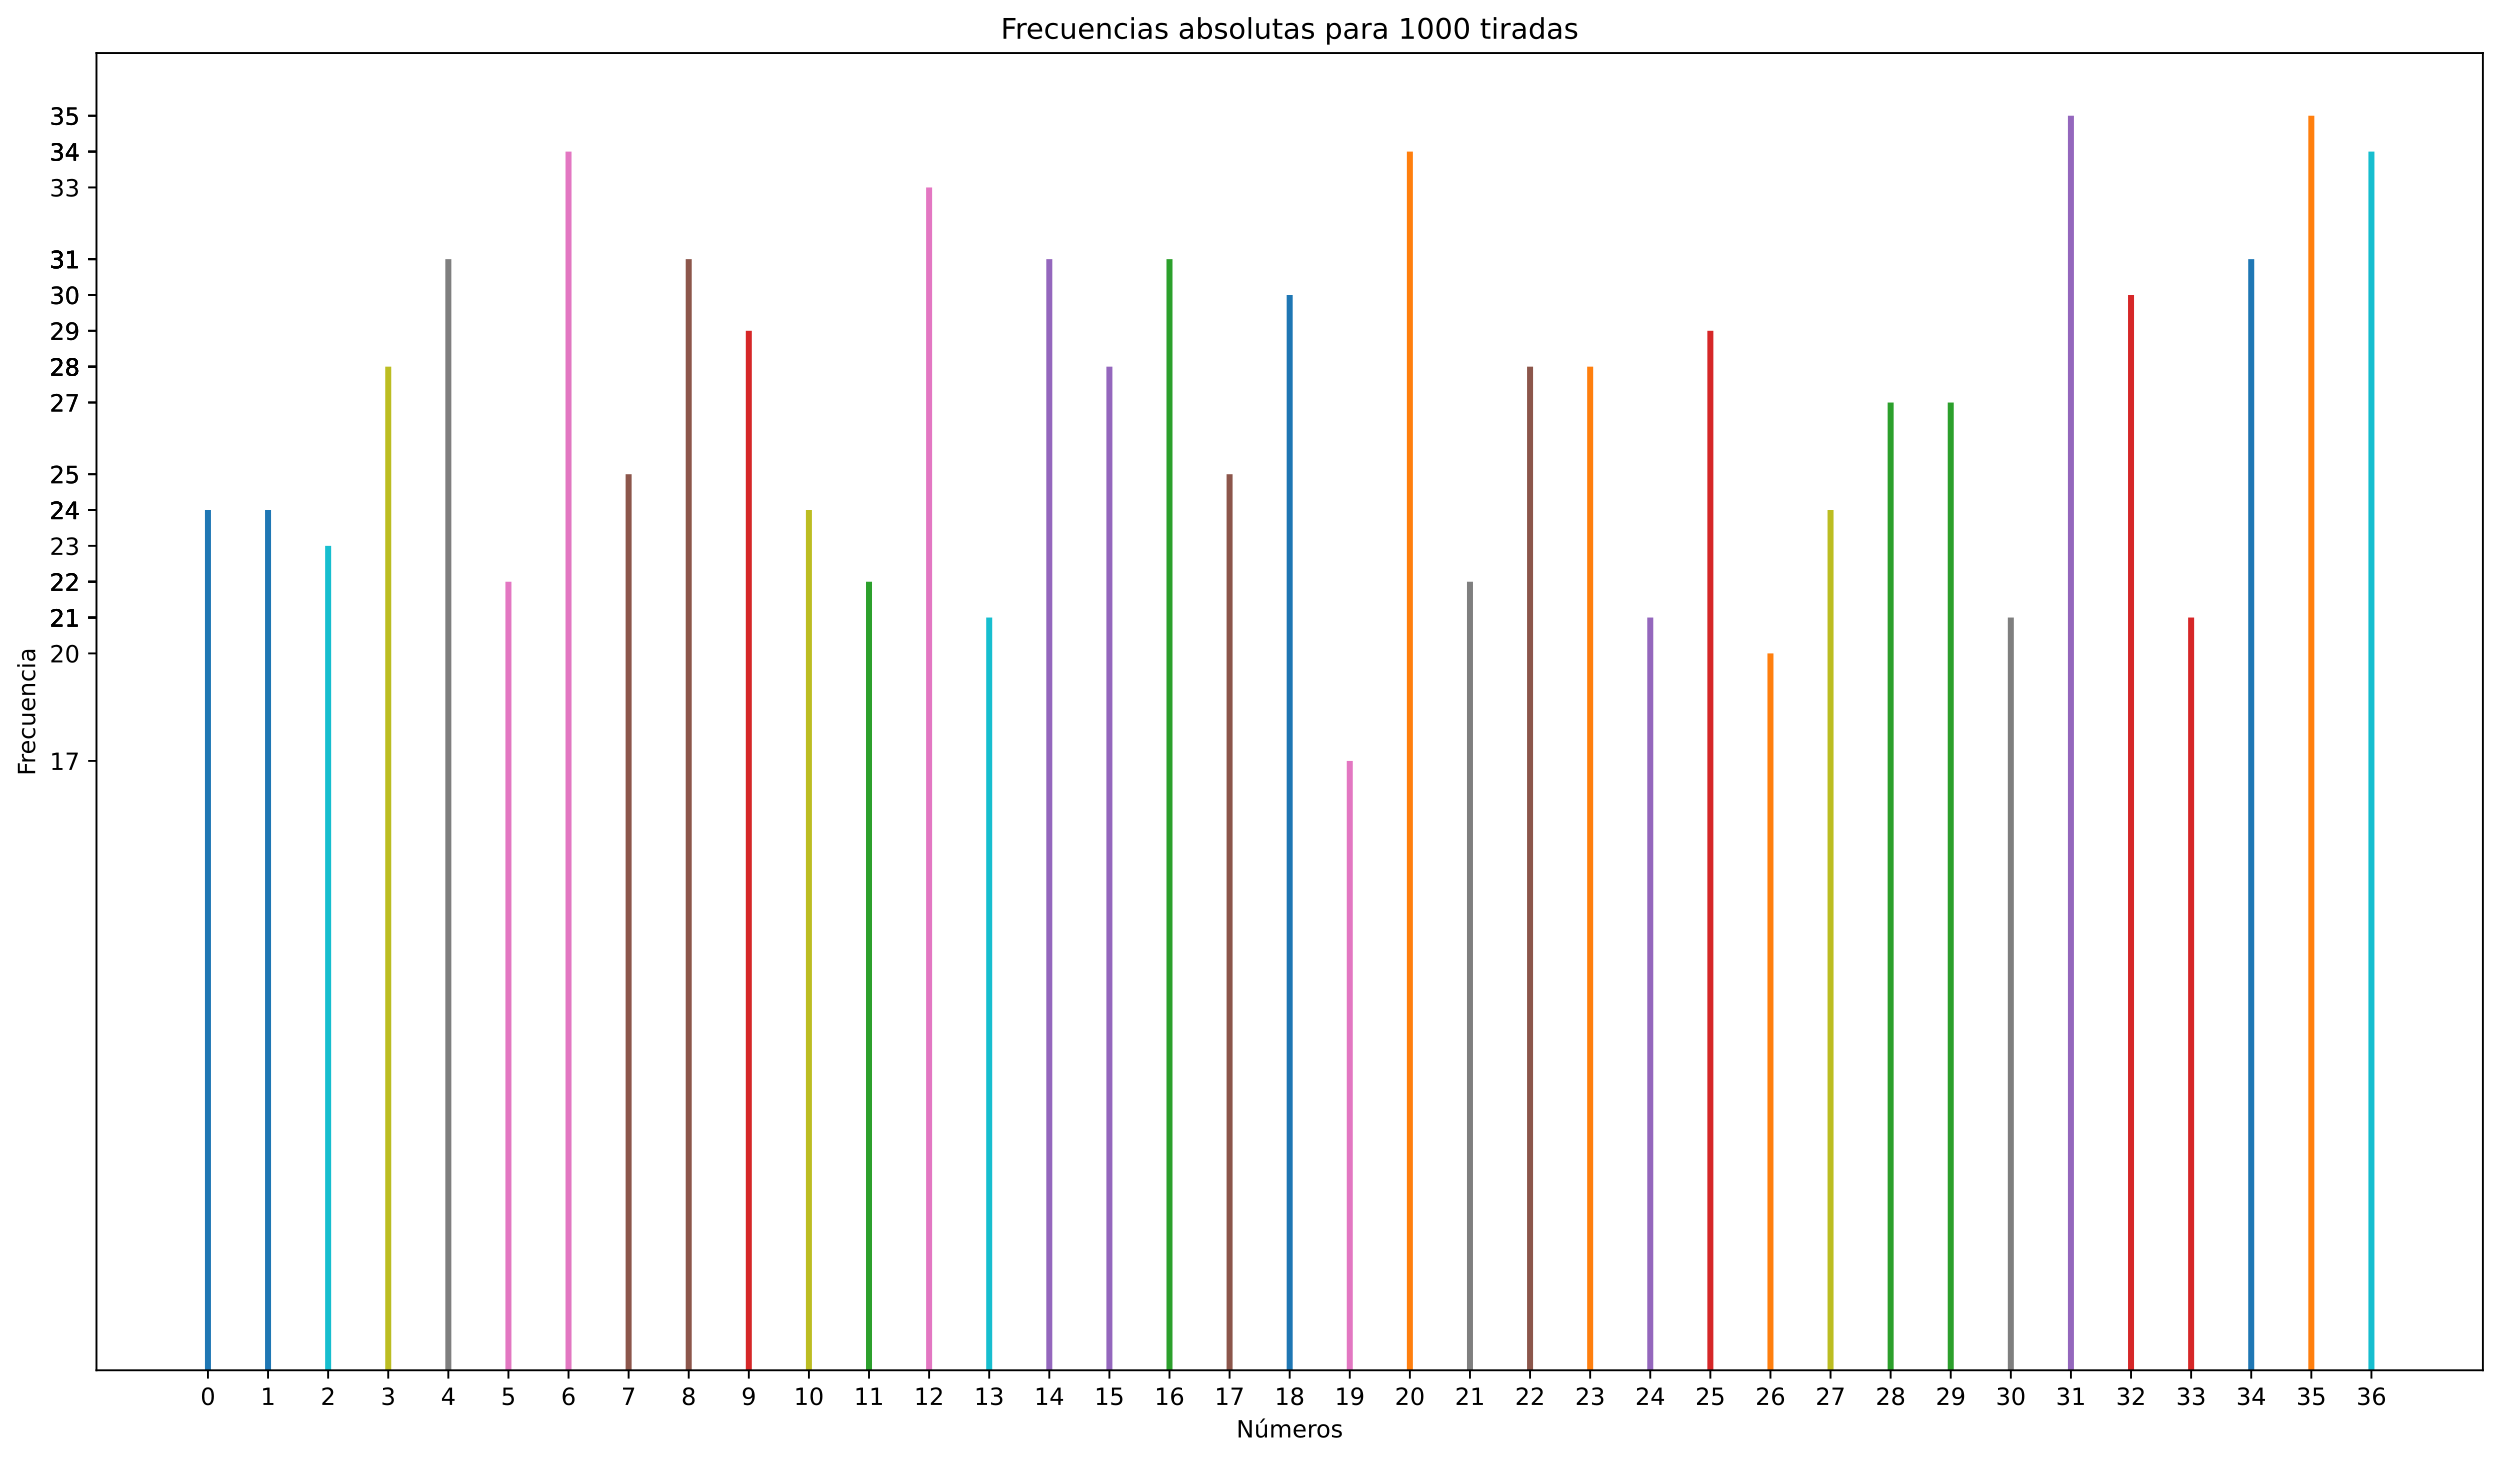 <?xml version="1.0" encoding="utf-8" standalone="no"?>
<!DOCTYPE svg PUBLIC "-//W3C//DTD SVG 1.1//EN"
  "http://www.w3.org/Graphics/SVG/1.1/DTD/svg11.dtd">
<!-- Created with matplotlib (https://matplotlib.org/) -->
<svg height="614.274pt" version="1.1" viewBox="0 0 1052.203 614.274" width="1052.203pt" xmlns="http://www.w3.org/2000/svg" xmlns:xlink="http://www.w3.org/1999/xlink">
 <defs>
  <style type="text/css">*{stroke-linecap:butt;stroke-linejoin:round;}</style>
 </defs>
 <g id="figure_1">
  <g id="patch_1">
   <path d="M 0 614.274 
L 1052.203 614.274 
L 1052.203 0 
L 0 0 
z
" style="fill:#ffffff;"/>
  </g>
  <g id="axes_1">
   <g id="patch_2">
    <path d="M 40.603 576.718 
L 1045.003 576.718 
L 1045.003 22.318 
L 40.603 22.318 
z
" style="fill:#ffffff;"/>
   </g>
   <g id="patch_3">
    <path clip-path="url(#p4b6a9a788d)" d="M 946.232 576.718 
L 948.762 576.718 
L 948.762 109.061 
L 946.232 109.061 
z
" style="fill:#1f77b4;"/>
   </g>
   <g id="patch_4">
    <path clip-path="url(#p4b6a9a788d)" d="M 971.526 576.718 
L 974.055 576.718 
L 974.055 48.718 
L 971.526 48.718 
z
" style="fill:#ff7f0e;"/>
   </g>
   <g id="patch_5">
    <path clip-path="url(#p4b6a9a788d)" d="M 794.472 576.718 
L 797.002 576.718 
L 797.002 169.404 
L 794.472 169.404 
z
" style="fill:#2ca02c;"/>
   </g>
   <g id="patch_6">
    <path clip-path="url(#p4b6a9a788d)" d="M 718.592 576.718 
L 721.121 576.718 
L 721.121 139.232 
L 718.592 139.232 
z
" style="fill:#d62728;"/>
   </g>
   <g id="patch_7">
    <path clip-path="url(#p4b6a9a788d)" d="M 870.352 576.718 
L 872.882 576.718 
L 872.882 48.718 
L 870.352 48.718 
z
" style="fill:#9467bd;"/>
   </g>
   <g id="patch_8">
    <path clip-path="url(#p4b6a9a788d)" d="M 263.311 576.718 
L 265.841 576.718 
L 265.841 199.575 
L 263.311 199.575 
z
" style="fill:#8c564b;"/>
   </g>
   <g id="patch_9">
    <path clip-path="url(#p4b6a9a788d)" d="M 238.018 576.718 
L 240.547 576.718 
L 240.547 63.804 
L 238.018 63.804 
z
" style="fill:#e377c2;"/>
   </g>
   <g id="patch_10">
    <path clip-path="url(#p4b6a9a788d)" d="M 187.431 576.718 
L 189.961 576.718 
L 189.961 109.061 
L 187.431 109.061 
z
" style="fill:#7f7f7f;"/>
   </g>
   <g id="patch_11">
    <path clip-path="url(#p4b6a9a788d)" d="M 162.138 576.718 
L 164.667 576.718 
L 164.667 154.318 
L 162.138 154.318 
z
" style="fill:#bcbd22;"/>
   </g>
   <g id="patch_12">
    <path clip-path="url(#p4b6a9a788d)" d="M 136.844 576.718 
L 139.374 576.718 
L 139.374 229.747 
L 136.844 229.747 
z
" style="fill:#17becf;"/>
   </g>
   <g id="patch_13">
    <path clip-path="url(#p4b6a9a788d)" d="M 86.258 576.718 
L 88.787 576.718 
L 88.787 214.661 
L 86.258 214.661 
z
" style="fill:#1f77b4;"/>
   </g>
   <g id="patch_14">
    <path clip-path="url(#p4b6a9a788d)" d="M 592.125 576.718 
L 594.655 576.718 
L 594.655 63.804 
L 592.125 63.804 
z
" style="fill:#ff7f0e;"/>
   </g>
   <g id="patch_15">
    <path clip-path="url(#p4b6a9a788d)" d="M 364.485 576.718 
L 367.014 576.718 
L 367.014 244.832 
L 364.485 244.832 
z
" style="fill:#2ca02c;"/>
   </g>
   <g id="patch_16">
    <path clip-path="url(#p4b6a9a788d)" d="M 313.898 576.718 
L 316.427 576.718 
L 316.427 139.232 
L 313.898 139.232 
z
" style="fill:#d62728;"/>
   </g>
   <g id="patch_17">
    <path clip-path="url(#p4b6a9a788d)" d="M 440.365 576.718 
L 442.894 576.718 
L 442.894 109.061 
L 440.365 109.061 
z
" style="fill:#9467bd;"/>
   </g>
   <g id="patch_18">
    <path clip-path="url(#p4b6a9a788d)" d="M 642.712 576.718 
L 645.241 576.718 
L 645.241 154.318 
L 642.712 154.318 
z
" style="fill:#8c564b;"/>
   </g>
   <g id="patch_19">
    <path clip-path="url(#p4b6a9a788d)" d="M 212.725 576.718 
L 215.254 576.718 
L 215.254 244.832 
L 212.725 244.832 
z
" style="fill:#e377c2;"/>
   </g>
   <g id="patch_20">
    <path clip-path="url(#p4b6a9a788d)" d="M 617.419 576.718 
L 619.948 576.718 
L 619.948 244.832 
L 617.419 244.832 
z
" style="fill:#7f7f7f;"/>
   </g>
   <g id="patch_21">
    <path clip-path="url(#p4b6a9a788d)" d="M 339.191 576.718 
L 341.721 576.718 
L 341.721 214.661 
L 339.191 214.661 
z
" style="fill:#bcbd22;"/>
   </g>
   <g id="patch_22">
    <path clip-path="url(#p4b6a9a788d)" d="M 996.819 576.718 
L 999.349 576.718 
L 999.349 63.804 
L 996.819 63.804 
z
" style="fill:#17becf;"/>
   </g>
   <g id="patch_23">
    <path clip-path="url(#p4b6a9a788d)" d="M 111.551 576.718 
L 114.08 576.718 
L 114.08 214.661 
L 111.551 214.661 
z
" style="fill:#1f77b4;"/>
   </g>
   <g id="patch_24">
    <path clip-path="url(#p4b6a9a788d)" d="M 668.005 576.718 
L 670.535 576.718 
L 670.535 154.318 
L 668.005 154.318 
z
" style="fill:#ff7f0e;"/>
   </g>
   <g id="patch_25">
    <path clip-path="url(#p4b6a9a788d)" d="M 819.766 576.718 
L 822.295 576.718 
L 822.295 169.404 
L 819.766 169.404 
z
" style="fill:#2ca02c;"/>
   </g>
   <g id="patch_26">
    <path clip-path="url(#p4b6a9a788d)" d="M 920.939 576.718 
L 923.468 576.718 
L 923.468 259.918 
L 920.939 259.918 
z
" style="fill:#d62728;"/>
   </g>
   <g id="patch_27">
    <path clip-path="url(#p4b6a9a788d)" d="M 465.658 576.718 
L 468.188 576.718 
L 468.188 154.318 
L 465.658 154.318 
z
" style="fill:#9467bd;"/>
   </g>
   <g id="patch_28">
    <path clip-path="url(#p4b6a9a788d)" d="M 288.605 576.718 
L 291.134 576.718 
L 291.134 109.061 
L 288.605 109.061 
z
" style="fill:#8c564b;"/>
   </g>
   <g id="patch_29">
    <path clip-path="url(#p4b6a9a788d)" d="M 389.778 576.718 
L 392.308 576.718 
L 392.308 78.89 
L 389.778 78.89 
z
" style="fill:#e377c2;"/>
   </g>
   <g id="patch_30">
    <path clip-path="url(#p4b6a9a788d)" d="M 845.059 576.718 
L 847.588 576.718 
L 847.588 259.918 
L 845.059 259.918 
z
" style="fill:#7f7f7f;"/>
   </g>
   <g id="patch_31">
    <path clip-path="url(#p4b6a9a788d)" d="M 769.179 576.718 
L 771.708 576.718 
L 771.708 214.661 
L 769.179 214.661 
z
" style="fill:#bcbd22;"/>
   </g>
   <g id="patch_32">
    <path clip-path="url(#p4b6a9a788d)" d="M 415.072 576.718 
L 417.601 576.718 
L 417.601 259.918 
L 415.072 259.918 
z
" style="fill:#17becf;"/>
   </g>
   <g id="patch_33">
    <path clip-path="url(#p4b6a9a788d)" d="M 541.538 576.718 
L 544.068 576.718 
L 544.068 124.147 
L 541.538 124.147 
z
" style="fill:#1f77b4;"/>
   </g>
   <g id="patch_34">
    <path clip-path="url(#p4b6a9a788d)" d="M 743.885 576.718 
L 746.415 576.718 
L 746.415 275.004 
L 743.885 275.004 
z
" style="fill:#ff7f0e;"/>
   </g>
   <g id="patch_35">
    <path clip-path="url(#p4b6a9a788d)" d="M 490.952 576.718 
L 493.481 576.718 
L 493.481 109.061 
L 490.952 109.061 
z
" style="fill:#2ca02c;"/>
   </g>
   <g id="patch_36">
    <path clip-path="url(#p4b6a9a788d)" d="M 895.646 576.718 
L 898.175 576.718 
L 898.175 124.147 
L 895.646 124.147 
z
" style="fill:#d62728;"/>
   </g>
   <g id="patch_37">
    <path clip-path="url(#p4b6a9a788d)" d="M 693.299 576.718 
L 695.828 576.718 
L 695.828 259.918 
L 693.299 259.918 
z
" style="fill:#9467bd;"/>
   </g>
   <g id="patch_38">
    <path clip-path="url(#p4b6a9a788d)" d="M 516.245 576.718 
L 518.774 576.718 
L 518.774 199.575 
L 516.245 199.575 
z
" style="fill:#8c564b;"/>
   </g>
   <g id="patch_39">
    <path clip-path="url(#p4b6a9a788d)" d="M 566.832 576.718 
L 569.361 576.718 
L 569.361 320.261 
L 566.832 320.261 
z
" style="fill:#e377c2;"/>
   </g>
   <g id="matplotlib.axis_1">
    <g id="xtick_1">
     <g id="line2d_1">
      <defs>
       <path d="M 0 0 
L 0 3.5 
" id="ma01f4c85a7" style="stroke:#000000;stroke-width:0.8;"/>
      </defs>
      <g>
       <use style="stroke:#000000;stroke-width:0.8;" x="947.497" xlink:href="#ma01f4c85a7" y="576.718"/>
      </g>
     </g>
     <g id="text_1">
      <!-- 34 -->
      <g transform="translate(941.135 591.317)scale(0.1 -0.1)">
       <defs>
        <path d="M 40.578 39.312 
Q 47.656 37.797 51.625 33 
Q 55.609 28.219 55.609 21.188 
Q 55.609 10.406 48.188 4.484 
Q 40.766 -1.422 27.094 -1.422 
Q 22.516 -1.422 17.656 -0.516 
Q 12.797 0.391 7.625 2.203 
L 7.625 11.719 
Q 11.719 9.328 16.594 8.109 
Q 21.484 6.891 26.812 6.891 
Q 36.078 6.891 40.938 10.547 
Q 45.797 14.203 45.797 21.188 
Q 45.797 27.641 41.281 31.266 
Q 36.766 34.906 28.719 34.906 
L 20.219 34.906 
L 20.219 43.016 
L 29.109 43.016 
Q 36.375 43.016 40.234 45.922 
Q 44.094 48.828 44.094 54.297 
Q 44.094 59.906 40.109 62.906 
Q 36.141 65.922 28.719 65.922 
Q 24.656 65.922 20.016 65.031 
Q 15.375 64.156 9.812 62.312 
L 9.812 71.094 
Q 15.438 72.656 20.344 73.438 
Q 25.25 74.219 29.594 74.219 
Q 40.828 74.219 47.359 69.109 
Q 53.906 64.016 53.906 55.328 
Q 53.906 49.266 50.438 45.094 
Q 46.969 40.922 40.578 39.312 
z
" id="DejaVuSans-51"/>
        <path d="M 37.797 64.312 
L 12.891 25.391 
L 37.797 25.391 
z
M 35.203 72.906 
L 47.609 72.906 
L 47.609 25.391 
L 58.016 25.391 
L 58.016 17.188 
L 47.609 17.188 
L 47.609 0 
L 37.797 0 
L 37.797 17.188 
L 4.891 17.188 
L 4.891 26.703 
z
" id="DejaVuSans-52"/>
       </defs>
       <use xlink:href="#DejaVuSans-51"/>
       <use x="63.623" xlink:href="#DejaVuSans-52"/>
      </g>
     </g>
    </g>
    <g id="xtick_2">
     <g id="line2d_2">
      <g>
       <use style="stroke:#000000;stroke-width:0.8;" x="972.791" xlink:href="#ma01f4c85a7" y="576.718"/>
      </g>
     </g>
     <g id="text_2">
      <!-- 35 -->
      <g transform="translate(966.428 591.317)scale(0.1 -0.1)">
       <defs>
        <path d="M 10.797 72.906 
L 49.516 72.906 
L 49.516 64.594 
L 19.828 64.594 
L 19.828 46.734 
Q 21.969 47.469 24.109 47.828 
Q 26.266 48.188 28.422 48.188 
Q 40.625 48.188 47.75 41.5 
Q 54.891 34.812 54.891 23.391 
Q 54.891 11.625 47.562 5.094 
Q 40.234 -1.422 26.906 -1.422 
Q 22.312 -1.422 17.547 -0.641 
Q 12.797 0.141 7.719 1.703 
L 7.719 11.625 
Q 12.109 9.234 16.797 8.062 
Q 21.484 6.891 26.703 6.891 
Q 35.156 6.891 40.078 11.328 
Q 45.016 15.766 45.016 23.391 
Q 45.016 31 40.078 35.438 
Q 35.156 39.891 26.703 39.891 
Q 22.75 39.891 18.812 39.016 
Q 14.891 38.141 10.797 36.281 
z
" id="DejaVuSans-53"/>
       </defs>
       <use xlink:href="#DejaVuSans-51"/>
       <use x="63.623" xlink:href="#DejaVuSans-53"/>
      </g>
     </g>
    </g>
    <g id="xtick_3">
     <g id="line2d_3">
      <g>
       <use style="stroke:#000000;stroke-width:0.8;" x="795.737" xlink:href="#ma01f4c85a7" y="576.718"/>
      </g>
     </g>
     <g id="text_3">
      <!-- 28 -->
      <g transform="translate(789.374 591.317)scale(0.1 -0.1)">
       <defs>
        <path d="M 19.188 8.297 
L 53.609 8.297 
L 53.609 0 
L 7.328 0 
L 7.328 8.297 
Q 12.938 14.109 22.625 23.891 
Q 32.328 33.688 34.812 36.531 
Q 39.547 41.844 41.422 45.531 
Q 43.312 49.219 43.312 52.781 
Q 43.312 58.594 39.234 62.25 
Q 35.156 65.922 28.609 65.922 
Q 23.969 65.922 18.812 64.312 
Q 13.672 62.703 7.812 59.422 
L 7.812 69.391 
Q 13.766 71.781 18.938 73 
Q 24.125 74.219 28.422 74.219 
Q 39.75 74.219 46.484 68.547 
Q 53.219 62.891 53.219 53.422 
Q 53.219 48.922 51.531 44.891 
Q 49.859 40.875 45.406 35.406 
Q 44.188 33.984 37.641 27.219 
Q 31.109 20.453 19.188 8.297 
z
" id="DejaVuSans-50"/>
        <path d="M 31.781 34.625 
Q 24.75 34.625 20.719 30.859 
Q 16.703 27.094 16.703 20.516 
Q 16.703 13.922 20.719 10.156 
Q 24.75 6.391 31.781 6.391 
Q 38.812 6.391 42.859 10.172 
Q 46.922 13.969 46.922 20.516 
Q 46.922 27.094 42.891 30.859 
Q 38.875 34.625 31.781 34.625 
z
M 21.922 38.812 
Q 15.578 40.375 12.031 44.719 
Q 8.5 49.078 8.5 55.328 
Q 8.5 64.062 14.719 69.141 
Q 20.953 74.219 31.781 74.219 
Q 42.672 74.219 48.875 69.141 
Q 55.078 64.062 55.078 55.328 
Q 55.078 49.078 51.531 44.719 
Q 48 40.375 41.703 38.812 
Q 48.828 37.156 52.797 32.312 
Q 56.781 27.484 56.781 20.516 
Q 56.781 9.906 50.312 4.234 
Q 43.844 -1.422 31.781 -1.422 
Q 19.734 -1.422 13.25 4.234 
Q 6.781 9.906 6.781 20.516 
Q 6.781 27.484 10.781 32.312 
Q 14.797 37.156 21.922 38.812 
z
M 18.312 54.391 
Q 18.312 48.734 21.844 45.562 
Q 25.391 42.391 31.781 42.391 
Q 38.141 42.391 41.719 45.562 
Q 45.312 48.734 45.312 54.391 
Q 45.312 60.062 41.719 63.234 
Q 38.141 66.406 31.781 66.406 
Q 25.391 66.406 21.844 63.234 
Q 18.312 60.062 18.312 54.391 
z
" id="DejaVuSans-56"/>
       </defs>
       <use xlink:href="#DejaVuSans-50"/>
       <use x="63.623" xlink:href="#DejaVuSans-56"/>
      </g>
     </g>
    </g>
    <g id="xtick_4">
     <g id="line2d_4">
      <g>
       <use style="stroke:#000000;stroke-width:0.8;" x="719.857" xlink:href="#ma01f4c85a7" y="576.718"/>
      </g>
     </g>
     <g id="text_4">
      <!-- 25 -->
      <g transform="translate(713.494 591.317)scale(0.1 -0.1)">
       <use xlink:href="#DejaVuSans-50"/>
       <use x="63.623" xlink:href="#DejaVuSans-53"/>
      </g>
     </g>
    </g>
    <g id="xtick_5">
     <g id="line2d_5">
      <g>
       <use style="stroke:#000000;stroke-width:0.8;" x="871.617" xlink:href="#ma01f4c85a7" y="576.718"/>
      </g>
     </g>
     <g id="text_5">
      <!-- 31 -->
      <g transform="translate(865.255 591.317)scale(0.1 -0.1)">
       <defs>
        <path d="M 12.406 8.297 
L 28.516 8.297 
L 28.516 63.922 
L 10.984 60.406 
L 10.984 69.391 
L 28.422 72.906 
L 38.281 72.906 
L 38.281 8.297 
L 54.391 8.297 
L 54.391 0 
L 12.406 0 
z
" id="DejaVuSans-49"/>
       </defs>
       <use xlink:href="#DejaVuSans-51"/>
       <use x="63.623" xlink:href="#DejaVuSans-49"/>
      </g>
     </g>
    </g>
    <g id="xtick_6">
     <g id="line2d_6">
      <g>
       <use style="stroke:#000000;stroke-width:0.8;" x="264.576" xlink:href="#ma01f4c85a7" y="576.718"/>
      </g>
     </g>
     <g id="text_6">
      <!-- 7 -->
      <g transform="translate(261.395 591.317)scale(0.1 -0.1)">
       <defs>
        <path d="M 8.203 72.906 
L 55.078 72.906 
L 55.078 68.703 
L 28.609 0 
L 18.312 0 
L 43.219 64.594 
L 8.203 64.594 
z
" id="DejaVuSans-55"/>
       </defs>
       <use xlink:href="#DejaVuSans-55"/>
      </g>
     </g>
    </g>
    <g id="xtick_7">
     <g id="line2d_7">
      <g>
       <use style="stroke:#000000;stroke-width:0.8;" x="239.283" xlink:href="#ma01f4c85a7" y="576.718"/>
      </g>
     </g>
     <g id="text_7">
      <!-- 6 -->
      <g transform="translate(236.101 591.317)scale(0.1 -0.1)">
       <defs>
        <path d="M 33.016 40.375 
Q 26.375 40.375 22.484 35.828 
Q 18.609 31.297 18.609 23.391 
Q 18.609 15.531 22.484 10.953 
Q 26.375 6.391 33.016 6.391 
Q 39.656 6.391 43.531 10.953 
Q 47.406 15.531 47.406 23.391 
Q 47.406 31.297 43.531 35.828 
Q 39.656 40.375 33.016 40.375 
z
M 52.594 71.297 
L 52.594 62.312 
Q 48.875 64.062 45.094 64.984 
Q 41.312 65.922 37.594 65.922 
Q 27.828 65.922 22.672 59.328 
Q 17.531 52.734 16.797 39.406 
Q 19.672 43.656 24.016 45.922 
Q 28.375 48.188 33.594 48.188 
Q 44.578 48.188 50.953 41.516 
Q 57.328 34.859 57.328 23.391 
Q 57.328 12.156 50.688 5.359 
Q 44.047 -1.422 33.016 -1.422 
Q 20.359 -1.422 13.672 8.266 
Q 6.984 17.969 6.984 36.375 
Q 6.984 53.656 15.188 63.938 
Q 23.391 74.219 37.203 74.219 
Q 40.922 74.219 44.703 73.484 
Q 48.484 72.75 52.594 71.297 
z
" id="DejaVuSans-54"/>
       </defs>
       <use xlink:href="#DejaVuSans-54"/>
      </g>
     </g>
    </g>
    <g id="xtick_8">
     <g id="line2d_8">
      <g>
       <use style="stroke:#000000;stroke-width:0.8;" x="188.696" xlink:href="#ma01f4c85a7" y="576.718"/>
      </g>
     </g>
     <g id="text_8">
      <!-- 4 -->
      <g transform="translate(185.515 591.317)scale(0.1 -0.1)">
       <use xlink:href="#DejaVuSans-52"/>
      </g>
     </g>
    </g>
    <g id="xtick_9">
     <g id="line2d_9">
      <g>
       <use style="stroke:#000000;stroke-width:0.8;" x="163.402" xlink:href="#ma01f4c85a7" y="576.718"/>
      </g>
     </g>
     <g id="text_9">
      <!-- 3 -->
      <g transform="translate(160.221 591.317)scale(0.1 -0.1)">
       <use xlink:href="#DejaVuSans-51"/>
      </g>
     </g>
    </g>
    <g id="xtick_10">
     <g id="line2d_10">
      <g>
       <use style="stroke:#000000;stroke-width:0.8;" x="138.109" xlink:href="#ma01f4c85a7" y="576.718"/>
      </g>
     </g>
     <g id="text_10">
      <!-- 2 -->
      <g transform="translate(134.928 591.317)scale(0.1 -0.1)">
       <use xlink:href="#DejaVuSans-50"/>
      </g>
     </g>
    </g>
    <g id="xtick_11">
     <g id="line2d_11">
      <g>
       <use style="stroke:#000000;stroke-width:0.8;" x="87.522" xlink:href="#ma01f4c85a7" y="576.718"/>
      </g>
     </g>
     <g id="text_11">
      <!-- 0 -->
      <g transform="translate(84.341 591.317)scale(0.1 -0.1)">
       <defs>
        <path d="M 31.781 66.406 
Q 24.172 66.406 20.328 58.906 
Q 16.5 51.422 16.5 36.375 
Q 16.5 21.391 20.328 13.891 
Q 24.172 6.391 31.781 6.391 
Q 39.453 6.391 43.281 13.891 
Q 47.125 21.391 47.125 36.375 
Q 47.125 51.422 43.281 58.906 
Q 39.453 66.406 31.781 66.406 
z
M 31.781 74.219 
Q 44.047 74.219 50.516 64.516 
Q 56.984 54.828 56.984 36.375 
Q 56.984 17.969 50.516 8.266 
Q 44.047 -1.422 31.781 -1.422 
Q 19.531 -1.422 13.062 8.266 
Q 6.594 17.969 6.594 36.375 
Q 6.594 54.828 13.062 64.516 
Q 19.531 74.219 31.781 74.219 
z
" id="DejaVuSans-48"/>
       </defs>
       <use xlink:href="#DejaVuSans-48"/>
      </g>
     </g>
    </g>
    <g id="xtick_12">
     <g id="line2d_12">
      <g>
       <use style="stroke:#000000;stroke-width:0.8;" x="593.39" xlink:href="#ma01f4c85a7" y="576.718"/>
      </g>
     </g>
     <g id="text_12">
      <!-- 20 -->
      <g transform="translate(587.027 591.317)scale(0.1 -0.1)">
       <use xlink:href="#DejaVuSans-50"/>
       <use x="63.623" xlink:href="#DejaVuSans-48"/>
      </g>
     </g>
    </g>
    <g id="xtick_13">
     <g id="line2d_13">
      <g>
       <use style="stroke:#000000;stroke-width:0.8;" x="365.749" xlink:href="#ma01f4c85a7" y="576.718"/>
      </g>
     </g>
     <g id="text_13">
      <!-- 11 -->
      <g transform="translate(359.387 591.317)scale(0.1 -0.1)">
       <use xlink:href="#DejaVuSans-49"/>
       <use x="63.623" xlink:href="#DejaVuSans-49"/>
      </g>
     </g>
    </g>
    <g id="xtick_14">
     <g id="line2d_14">
      <g>
       <use style="stroke:#000000;stroke-width:0.8;" x="315.163" xlink:href="#ma01f4c85a7" y="576.718"/>
      </g>
     </g>
     <g id="text_14">
      <!-- 9 -->
      <g transform="translate(311.981 591.317)scale(0.1 -0.1)">
       <defs>
        <path d="M 10.984 1.516 
L 10.984 10.5 
Q 14.703 8.734 18.5 7.812 
Q 22.312 6.891 25.984 6.891 
Q 35.75 6.891 40.891 13.453 
Q 46.047 20.016 46.781 33.406 
Q 43.953 29.203 39.594 26.953 
Q 35.25 24.703 29.984 24.703 
Q 19.047 24.703 12.672 31.312 
Q 6.297 37.938 6.297 49.422 
Q 6.297 60.641 12.938 67.422 
Q 19.578 74.219 30.609 74.219 
Q 43.266 74.219 49.922 64.516 
Q 56.594 54.828 56.594 36.375 
Q 56.594 19.141 48.406 8.859 
Q 40.234 -1.422 26.422 -1.422 
Q 22.703 -1.422 18.891 -0.688 
Q 15.094 0.047 10.984 1.516 
z
M 30.609 32.422 
Q 37.25 32.422 41.125 36.953 
Q 45.016 41.5 45.016 49.422 
Q 45.016 57.281 41.125 61.844 
Q 37.25 66.406 30.609 66.406 
Q 23.969 66.406 20.094 61.844 
Q 16.219 57.281 16.219 49.422 
Q 16.219 41.5 20.094 36.953 
Q 23.969 32.422 30.609 32.422 
z
" id="DejaVuSans-57"/>
       </defs>
       <use xlink:href="#DejaVuSans-57"/>
      </g>
     </g>
    </g>
    <g id="xtick_15">
     <g id="line2d_15">
      <g>
       <use style="stroke:#000000;stroke-width:0.8;" x="441.63" xlink:href="#ma01f4c85a7" y="576.718"/>
      </g>
     </g>
     <g id="text_15">
      <!-- 14 -->
      <g transform="translate(435.267 591.317)scale(0.1 -0.1)">
       <use xlink:href="#DejaVuSans-49"/>
       <use x="63.623" xlink:href="#DejaVuSans-52"/>
      </g>
     </g>
    </g>
    <g id="xtick_16">
     <g id="line2d_16">
      <g>
       <use style="stroke:#000000;stroke-width:0.8;" x="643.977" xlink:href="#ma01f4c85a7" y="576.718"/>
      </g>
     </g>
     <g id="text_16">
      <!-- 22 -->
      <g transform="translate(637.614 591.317)scale(0.1 -0.1)">
       <use xlink:href="#DejaVuSans-50"/>
       <use x="63.623" xlink:href="#DejaVuSans-50"/>
      </g>
     </g>
    </g>
    <g id="xtick_17">
     <g id="line2d_17">
      <g>
       <use style="stroke:#000000;stroke-width:0.8;" x="213.989" xlink:href="#ma01f4c85a7" y="576.718"/>
      </g>
     </g>
     <g id="text_17">
      <!-- 5 -->
      <g transform="translate(210.808 591.317)scale(0.1 -0.1)">
       <use xlink:href="#DejaVuSans-53"/>
      </g>
     </g>
    </g>
    <g id="xtick_18">
     <g id="line2d_18">
      <g>
       <use style="stroke:#000000;stroke-width:0.8;" x="618.683" xlink:href="#ma01f4c85a7" y="576.718"/>
      </g>
     </g>
     <g id="text_18">
      <!-- 21 -->
      <g transform="translate(612.321 591.317)scale(0.1 -0.1)">
       <use xlink:href="#DejaVuSans-50"/>
       <use x="63.623" xlink:href="#DejaVuSans-49"/>
      </g>
     </g>
    </g>
    <g id="xtick_19">
     <g id="line2d_19">
      <g>
       <use style="stroke:#000000;stroke-width:0.8;" x="340.456" xlink:href="#ma01f4c85a7" y="576.718"/>
      </g>
     </g>
     <g id="text_19">
      <!-- 10 -->
      <g transform="translate(334.094 591.317)scale(0.1 -0.1)">
       <use xlink:href="#DejaVuSans-49"/>
       <use x="63.623" xlink:href="#DejaVuSans-48"/>
      </g>
     </g>
    </g>
    <g id="xtick_20">
     <g id="line2d_20">
      <g>
       <use style="stroke:#000000;stroke-width:0.8;" x="998.084" xlink:href="#ma01f4c85a7" y="576.718"/>
      </g>
     </g>
     <g id="text_20">
      <!-- 36 -->
      <g transform="translate(991.721 591.317)scale(0.1 -0.1)">
       <use xlink:href="#DejaVuSans-51"/>
       <use x="63.623" xlink:href="#DejaVuSans-54"/>
      </g>
     </g>
    </g>
    <g id="xtick_21">
     <g id="line2d_21">
      <g>
       <use style="stroke:#000000;stroke-width:0.8;" x="112.816" xlink:href="#ma01f4c85a7" y="576.718"/>
      </g>
     </g>
     <g id="text_21">
      <!-- 1 -->
      <g transform="translate(109.634 591.317)scale(0.1 -0.1)">
       <use xlink:href="#DejaVuSans-49"/>
      </g>
     </g>
    </g>
    <g id="xtick_22">
     <g id="line2d_22">
      <g>
       <use style="stroke:#000000;stroke-width:0.8;" x="669.27" xlink:href="#ma01f4c85a7" y="576.718"/>
      </g>
     </g>
     <g id="text_22">
      <!-- 23 -->
      <g transform="translate(662.908 591.317)scale(0.1 -0.1)">
       <use xlink:href="#DejaVuSans-50"/>
       <use x="63.623" xlink:href="#DejaVuSans-51"/>
      </g>
     </g>
    </g>
    <g id="xtick_23">
     <g id="line2d_23">
      <g>
       <use style="stroke:#000000;stroke-width:0.8;" x="821.03" xlink:href="#ma01f4c85a7" y="576.718"/>
      </g>
     </g>
     <g id="text_23">
      <!-- 29 -->
      <g transform="translate(814.668 591.317)scale(0.1 -0.1)">
       <use xlink:href="#DejaVuSans-50"/>
       <use x="63.623" xlink:href="#DejaVuSans-57"/>
      </g>
     </g>
    </g>
    <g id="xtick_24">
     <g id="line2d_24">
      <g>
       <use style="stroke:#000000;stroke-width:0.8;" x="922.204" xlink:href="#ma01f4c85a7" y="576.718"/>
      </g>
     </g>
     <g id="text_24">
      <!-- 33 -->
      <g transform="translate(915.841 591.317)scale(0.1 -0.1)">
       <use xlink:href="#DejaVuSans-51"/>
       <use x="63.623" xlink:href="#DejaVuSans-51"/>
      </g>
     </g>
    </g>
    <g id="xtick_25">
     <g id="line2d_25">
      <g>
       <use style="stroke:#000000;stroke-width:0.8;" x="466.923" xlink:href="#ma01f4c85a7" y="576.718"/>
      </g>
     </g>
     <g id="text_25">
      <!-- 15 -->
      <g transform="translate(460.56 591.317)scale(0.1 -0.1)">
       <use xlink:href="#DejaVuSans-49"/>
       <use x="63.623" xlink:href="#DejaVuSans-53"/>
      </g>
     </g>
    </g>
    <g id="xtick_26">
     <g id="line2d_26">
      <g>
       <use style="stroke:#000000;stroke-width:0.8;" x="289.869" xlink:href="#ma01f4c85a7" y="576.718"/>
      </g>
     </g>
     <g id="text_26">
      <!-- 8 -->
      <g transform="translate(286.688 591.317)scale(0.1 -0.1)">
       <use xlink:href="#DejaVuSans-56"/>
      </g>
     </g>
    </g>
    <g id="xtick_27">
     <g id="line2d_27">
      <g>
       <use style="stroke:#000000;stroke-width:0.8;" x="391.043" xlink:href="#ma01f4c85a7" y="576.718"/>
      </g>
     </g>
     <g id="text_27">
      <!-- 12 -->
      <g transform="translate(384.68 591.317)scale(0.1 -0.1)">
       <use xlink:href="#DejaVuSans-49"/>
       <use x="63.623" xlink:href="#DejaVuSans-50"/>
      </g>
     </g>
    </g>
    <g id="xtick_28">
     <g id="line2d_28">
      <g>
       <use style="stroke:#000000;stroke-width:0.8;" x="846.324" xlink:href="#ma01f4c85a7" y="576.718"/>
      </g>
     </g>
     <g id="text_28">
      <!-- 30 -->
      <g transform="translate(839.961 591.317)scale(0.1 -0.1)">
       <use xlink:href="#DejaVuSans-51"/>
       <use x="63.623" xlink:href="#DejaVuSans-48"/>
      </g>
     </g>
    </g>
    <g id="xtick_29">
     <g id="line2d_29">
      <g>
       <use style="stroke:#000000;stroke-width:0.8;" x="770.444" xlink:href="#ma01f4c85a7" y="576.718"/>
      </g>
     </g>
     <g id="text_29">
      <!-- 27 -->
      <g transform="translate(764.081 591.317)scale(0.1 -0.1)">
       <use xlink:href="#DejaVuSans-50"/>
       <use x="63.623" xlink:href="#DejaVuSans-55"/>
      </g>
     </g>
    </g>
    <g id="xtick_30">
     <g id="line2d_30">
      <g>
       <use style="stroke:#000000;stroke-width:0.8;" x="416.336" xlink:href="#ma01f4c85a7" y="576.718"/>
      </g>
     </g>
     <g id="text_30">
      <!-- 13 -->
      <g transform="translate(409.974 591.317)scale(0.1 -0.1)">
       <use xlink:href="#DejaVuSans-49"/>
       <use x="63.623" xlink:href="#DejaVuSans-51"/>
      </g>
     </g>
    </g>
    <g id="xtick_31">
     <g id="line2d_31">
      <g>
       <use style="stroke:#000000;stroke-width:0.8;" x="542.803" xlink:href="#ma01f4c85a7" y="576.718"/>
      </g>
     </g>
     <g id="text_31">
      <!-- 18 -->
      <g transform="translate(536.441 591.317)scale(0.1 -0.1)">
       <use xlink:href="#DejaVuSans-49"/>
       <use x="63.623" xlink:href="#DejaVuSans-56"/>
      </g>
     </g>
    </g>
    <g id="xtick_32">
     <g id="line2d_32">
      <g>
       <use style="stroke:#000000;stroke-width:0.8;" x="745.15" xlink:href="#ma01f4c85a7" y="576.718"/>
      </g>
     </g>
     <g id="text_32">
      <!-- 26 -->
      <g transform="translate(738.788 591.317)scale(0.1 -0.1)">
       <use xlink:href="#DejaVuSans-50"/>
       <use x="63.623" xlink:href="#DejaVuSans-54"/>
      </g>
     </g>
    </g>
    <g id="xtick_33">
     <g id="line2d_33">
      <g>
       <use style="stroke:#000000;stroke-width:0.8;" x="492.216" xlink:href="#ma01f4c85a7" y="576.718"/>
      </g>
     </g>
     <g id="text_33">
      <!-- 16 -->
      <g transform="translate(485.854 591.317)scale(0.1 -0.1)">
       <use xlink:href="#DejaVuSans-49"/>
       <use x="63.623" xlink:href="#DejaVuSans-54"/>
      </g>
     </g>
    </g>
    <g id="xtick_34">
     <g id="line2d_34">
      <g>
       <use style="stroke:#000000;stroke-width:0.8;" x="896.91" xlink:href="#ma01f4c85a7" y="576.718"/>
      </g>
     </g>
     <g id="text_34">
      <!-- 32 -->
      <g transform="translate(890.548 591.317)scale(0.1 -0.1)">
       <use xlink:href="#DejaVuSans-51"/>
       <use x="63.623" xlink:href="#DejaVuSans-50"/>
      </g>
     </g>
    </g>
    <g id="xtick_35">
     <g id="line2d_35">
      <g>
       <use style="stroke:#000000;stroke-width:0.8;" x="694.563" xlink:href="#ma01f4c85a7" y="576.718"/>
      </g>
     </g>
     <g id="text_35">
      <!-- 24 -->
      <g transform="translate(688.201 591.317)scale(0.1 -0.1)">
       <use xlink:href="#DejaVuSans-50"/>
       <use x="63.623" xlink:href="#DejaVuSans-52"/>
      </g>
     </g>
    </g>
    <g id="xtick_36">
     <g id="line2d_36">
      <g>
       <use style="stroke:#000000;stroke-width:0.8;" x="517.51" xlink:href="#ma01f4c85a7" y="576.718"/>
      </g>
     </g>
     <g id="text_36">
      <!-- 17 -->
      <g transform="translate(511.147 591.317)scale(0.1 -0.1)">
       <use xlink:href="#DejaVuSans-49"/>
       <use x="63.623" xlink:href="#DejaVuSans-55"/>
      </g>
     </g>
    </g>
    <g id="xtick_37">
     <g id="line2d_37">
      <g>
       <use style="stroke:#000000;stroke-width:0.8;" x="568.097" xlink:href="#ma01f4c85a7" y="576.718"/>
      </g>
     </g>
     <g id="text_37">
      <!-- 19 -->
      <g transform="translate(561.734 591.317)scale(0.1 -0.1)">
       <use xlink:href="#DejaVuSans-49"/>
       <use x="63.623" xlink:href="#DejaVuSans-57"/>
      </g>
     </g>
    </g>
    <g id="text_38">
     <!-- Números -->
     <g transform="translate(520.34 604.995)scale(0.1 -0.1)">
      <defs>
       <path d="M 9.812 72.906 
L 23.094 72.906 
L 55.422 11.922 
L 55.422 72.906 
L 64.984 72.906 
L 64.984 0 
L 51.703 0 
L 19.391 60.984 
L 19.391 0 
L 9.812 0 
z
" id="DejaVuSans-78"/>
       <path d="M 8.5 21.578 
L 8.5 54.688 
L 17.484 54.688 
L 17.484 21.922 
Q 17.484 14.156 20.5 10.266 
Q 23.531 6.391 29.594 6.391 
Q 36.859 6.391 41.078 11.031 
Q 45.312 15.672 45.312 23.688 
L 45.312 54.688 
L 54.297 54.688 
L 54.297 0 
L 45.312 0 
L 45.312 8.406 
Q 42.047 3.422 37.719 1 
Q 33.406 -1.422 27.688 -1.422 
Q 18.266 -1.422 13.375 4.438 
Q 8.5 10.297 8.5 21.578 
z
M 31.109 56 
z
M 37.781 79.984 
L 47.5 79.984 
L 31.594 61.625 
L 24.109 61.625 
z
" id="DejaVuSans-250"/>
       <path d="M 52 44.188 
Q 55.375 50.25 60.062 53.125 
Q 64.75 56 71.094 56 
Q 79.641 56 84.281 50.016 
Q 88.922 44.047 88.922 33.016 
L 88.922 0 
L 79.891 0 
L 79.891 32.719 
Q 79.891 40.578 77.094 44.375 
Q 74.312 48.188 68.609 48.188 
Q 61.625 48.188 57.562 43.547 
Q 53.516 38.922 53.516 30.906 
L 53.516 0 
L 44.484 0 
L 44.484 32.719 
Q 44.484 40.625 41.703 44.406 
Q 38.922 48.188 33.109 48.188 
Q 26.219 48.188 22.156 43.531 
Q 18.109 38.875 18.109 30.906 
L 18.109 0 
L 9.078 0 
L 9.078 54.688 
L 18.109 54.688 
L 18.109 46.188 
Q 21.188 51.219 25.484 53.609 
Q 29.781 56 35.688 56 
Q 41.656 56 45.828 52.969 
Q 50 49.953 52 44.188 
z
" id="DejaVuSans-109"/>
       <path d="M 56.203 29.594 
L 56.203 25.203 
L 14.891 25.203 
Q 15.484 15.922 20.484 11.062 
Q 25.484 6.203 34.422 6.203 
Q 39.594 6.203 44.453 7.469 
Q 49.312 8.734 54.109 11.281 
L 54.109 2.781 
Q 49.266 0.734 44.188 -0.344 
Q 39.109 -1.422 33.891 -1.422 
Q 20.797 -1.422 13.156 6.188 
Q 5.516 13.812 5.516 26.812 
Q 5.516 40.234 12.766 48.109 
Q 20.016 56 32.328 56 
Q 43.359 56 49.781 48.891 
Q 56.203 41.797 56.203 29.594 
z
M 47.219 32.234 
Q 47.125 39.594 43.094 43.984 
Q 39.062 48.391 32.422 48.391 
Q 24.906 48.391 20.391 44.141 
Q 15.875 39.891 15.188 32.172 
z
" id="DejaVuSans-101"/>
       <path d="M 41.109 46.297 
Q 39.594 47.172 37.812 47.578 
Q 36.031 48 33.891 48 
Q 26.266 48 22.188 43.047 
Q 18.109 38.094 18.109 28.812 
L 18.109 0 
L 9.078 0 
L 9.078 54.688 
L 18.109 54.688 
L 18.109 46.188 
Q 20.953 51.172 25.484 53.578 
Q 30.031 56 36.531 56 
Q 37.453 56 38.578 55.875 
Q 39.703 55.766 41.062 55.516 
z
" id="DejaVuSans-114"/>
       <path d="M 30.609 48.391 
Q 23.391 48.391 19.188 42.75 
Q 14.984 37.109 14.984 27.297 
Q 14.984 17.484 19.156 11.844 
Q 23.344 6.203 30.609 6.203 
Q 37.797 6.203 41.984 11.859 
Q 46.188 17.531 46.188 27.297 
Q 46.188 37.016 41.984 42.703 
Q 37.797 48.391 30.609 48.391 
z
M 30.609 56 
Q 42.328 56 49.016 48.375 
Q 55.719 40.766 55.719 27.297 
Q 55.719 13.875 49.016 6.219 
Q 42.328 -1.422 30.609 -1.422 
Q 18.844 -1.422 12.172 6.219 
Q 5.516 13.875 5.516 27.297 
Q 5.516 40.766 12.172 48.375 
Q 18.844 56 30.609 56 
z
" id="DejaVuSans-111"/>
       <path d="M 44.281 53.078 
L 44.281 44.578 
Q 40.484 46.531 36.375 47.5 
Q 32.281 48.484 27.875 48.484 
Q 21.188 48.484 17.844 46.438 
Q 14.5 44.391 14.5 40.281 
Q 14.5 37.156 16.891 35.375 
Q 19.281 33.594 26.516 31.984 
L 29.594 31.297 
Q 39.156 29.25 43.188 25.516 
Q 47.219 21.781 47.219 15.094 
Q 47.219 7.469 41.188 3.016 
Q 35.156 -1.422 24.609 -1.422 
Q 20.219 -1.422 15.453 -0.562 
Q 10.688 0.297 5.422 2 
L 5.422 11.281 
Q 10.406 8.688 15.234 7.391 
Q 20.062 6.109 24.812 6.109 
Q 31.156 6.109 34.562 8.281 
Q 37.984 10.453 37.984 14.406 
Q 37.984 18.062 35.516 20.016 
Q 33.062 21.969 24.703 23.781 
L 21.578 24.516 
Q 13.234 26.266 9.516 29.906 
Q 5.812 33.547 5.812 39.891 
Q 5.812 47.609 11.281 51.797 
Q 16.75 56 26.812 56 
Q 31.781 56 36.172 55.266 
Q 40.578 54.547 44.281 53.078 
z
" id="DejaVuSans-115"/>
      </defs>
      <use xlink:href="#DejaVuSans-78"/>
      <use x="74.805" xlink:href="#DejaVuSans-250"/>
      <use x="138.184" xlink:href="#DejaVuSans-109"/>
      <use x="235.596" xlink:href="#DejaVuSans-101"/>
      <use x="297.119" xlink:href="#DejaVuSans-114"/>
      <use x="335.982" xlink:href="#DejaVuSans-111"/>
      <use x="397.164" xlink:href="#DejaVuSans-115"/>
     </g>
    </g>
   </g>
   <g id="matplotlib.axis_2">
    <g id="ytick_1">
     <g id="line2d_38">
      <defs>
       <path d="M 0 0 
L -3.5 0 
" id="m91327a7b46" style="stroke:#000000;stroke-width:0.8;"/>
      </defs>
      <g>
       <use style="stroke:#000000;stroke-width:0.8;" x="40.603" xlink:href="#m91327a7b46" y="109.061"/>
      </g>
     </g>
     <g id="text_39">
      <!-- 31 -->
      <g transform="translate(20.878 112.86)scale(0.1 -0.1)">
       <use xlink:href="#DejaVuSans-51"/>
       <use x="63.623" xlink:href="#DejaVuSans-49"/>
      </g>
     </g>
    </g>
    <g id="ytick_2">
     <g id="line2d_39">
      <g>
       <use style="stroke:#000000;stroke-width:0.8;" x="40.603" xlink:href="#m91327a7b46" y="48.718"/>
      </g>
     </g>
     <g id="text_40">
      <!-- 35 -->
      <g transform="translate(20.878 52.517)scale(0.1 -0.1)">
       <use xlink:href="#DejaVuSans-51"/>
       <use x="63.623" xlink:href="#DejaVuSans-53"/>
      </g>
     </g>
    </g>
    <g id="ytick_3">
     <g id="line2d_40">
      <g>
       <use style="stroke:#000000;stroke-width:0.8;" x="40.603" xlink:href="#m91327a7b46" y="169.404"/>
      </g>
     </g>
     <g id="text_41">
      <!-- 27 -->
      <g transform="translate(20.878 173.203)scale(0.1 -0.1)">
       <use xlink:href="#DejaVuSans-50"/>
       <use x="63.623" xlink:href="#DejaVuSans-55"/>
      </g>
     </g>
    </g>
    <g id="ytick_4">
     <g id="line2d_41">
      <g>
       <use style="stroke:#000000;stroke-width:0.8;" x="40.603" xlink:href="#m91327a7b46" y="139.232"/>
      </g>
     </g>
     <g id="text_42">
      <!-- 29 -->
      <g transform="translate(20.878 143.032)scale(0.1 -0.1)">
       <use xlink:href="#DejaVuSans-50"/>
       <use x="63.623" xlink:href="#DejaVuSans-57"/>
      </g>
     </g>
    </g>
    <g id="ytick_5">
     <g id="line2d_42">
      <g>
       <use style="stroke:#000000;stroke-width:0.8;" x="40.603" xlink:href="#m91327a7b46" y="48.718"/>
      </g>
     </g>
     <g id="text_43">
      <!-- 35 -->
      <g transform="translate(20.878 52.517)scale(0.1 -0.1)">
       <use xlink:href="#DejaVuSans-51"/>
       <use x="63.623" xlink:href="#DejaVuSans-53"/>
      </g>
     </g>
    </g>
    <g id="ytick_6">
     <g id="line2d_43">
      <g>
       <use style="stroke:#000000;stroke-width:0.8;" x="40.603" xlink:href="#m91327a7b46" y="199.575"/>
      </g>
     </g>
     <g id="text_44">
      <!-- 25 -->
      <g transform="translate(20.878 203.374)scale(0.1 -0.1)">
       <use xlink:href="#DejaVuSans-50"/>
       <use x="63.623" xlink:href="#DejaVuSans-53"/>
      </g>
     </g>
    </g>
    <g id="ytick_7">
     <g id="line2d_44">
      <g>
       <use style="stroke:#000000;stroke-width:0.8;" x="40.603" xlink:href="#m91327a7b46" y="63.804"/>
      </g>
     </g>
     <g id="text_45">
      <!-- 34 -->
      <g transform="translate(20.878 67.603)scale(0.1 -0.1)">
       <use xlink:href="#DejaVuSans-51"/>
       <use x="63.623" xlink:href="#DejaVuSans-52"/>
      </g>
     </g>
    </g>
    <g id="ytick_8">
     <g id="line2d_45">
      <g>
       <use style="stroke:#000000;stroke-width:0.8;" x="40.603" xlink:href="#m91327a7b46" y="109.061"/>
      </g>
     </g>
     <g id="text_46">
      <!-- 31 -->
      <g transform="translate(20.878 112.86)scale(0.1 -0.1)">
       <use xlink:href="#DejaVuSans-51"/>
       <use x="63.623" xlink:href="#DejaVuSans-49"/>
      </g>
     </g>
    </g>
    <g id="ytick_9">
     <g id="line2d_46">
      <g>
       <use style="stroke:#000000;stroke-width:0.8;" x="40.603" xlink:href="#m91327a7b46" y="154.318"/>
      </g>
     </g>
     <g id="text_47">
      <!-- 28 -->
      <g transform="translate(20.878 158.117)scale(0.1 -0.1)">
       <use xlink:href="#DejaVuSans-50"/>
       <use x="63.623" xlink:href="#DejaVuSans-56"/>
      </g>
     </g>
    </g>
    <g id="ytick_10">
     <g id="line2d_47">
      <g>
       <use style="stroke:#000000;stroke-width:0.8;" x="40.603" xlink:href="#m91327a7b46" y="229.747"/>
      </g>
     </g>
     <g id="text_48">
      <!-- 23 -->
      <g transform="translate(20.878 233.546)scale(0.1 -0.1)">
       <use xlink:href="#DejaVuSans-50"/>
       <use x="63.623" xlink:href="#DejaVuSans-51"/>
      </g>
     </g>
    </g>
    <g id="ytick_11">
     <g id="line2d_48">
      <g>
       <use style="stroke:#000000;stroke-width:0.8;" x="40.603" xlink:href="#m91327a7b46" y="214.661"/>
      </g>
     </g>
     <g id="text_49">
      <!-- 24 -->
      <g transform="translate(20.878 218.46)scale(0.1 -0.1)">
       <use xlink:href="#DejaVuSans-50"/>
       <use x="63.623" xlink:href="#DejaVuSans-52"/>
      </g>
     </g>
    </g>
    <g id="ytick_12">
     <g id="line2d_49">
      <g>
       <use style="stroke:#000000;stroke-width:0.8;" x="40.603" xlink:href="#m91327a7b46" y="63.804"/>
      </g>
     </g>
     <g id="text_50">
      <!-- 34 -->
      <g transform="translate(20.878 67.603)scale(0.1 -0.1)">
       <use xlink:href="#DejaVuSans-51"/>
       <use x="63.623" xlink:href="#DejaVuSans-52"/>
      </g>
     </g>
    </g>
    <g id="ytick_13">
     <g id="line2d_50">
      <g>
       <use style="stroke:#000000;stroke-width:0.8;" x="40.603" xlink:href="#m91327a7b46" y="244.832"/>
      </g>
     </g>
     <g id="text_51">
      <!-- 22 -->
      <g transform="translate(20.878 248.632)scale(0.1 -0.1)">
       <use xlink:href="#DejaVuSans-50"/>
       <use x="63.623" xlink:href="#DejaVuSans-50"/>
      </g>
     </g>
    </g>
    <g id="ytick_14">
     <g id="line2d_51">
      <g>
       <use style="stroke:#000000;stroke-width:0.8;" x="40.603" xlink:href="#m91327a7b46" y="139.232"/>
      </g>
     </g>
     <g id="text_52">
      <!-- 29 -->
      <g transform="translate(20.878 143.032)scale(0.1 -0.1)">
       <use xlink:href="#DejaVuSans-50"/>
       <use x="63.623" xlink:href="#DejaVuSans-57"/>
      </g>
     </g>
    </g>
    <g id="ytick_15">
     <g id="line2d_52">
      <g>
       <use style="stroke:#000000;stroke-width:0.8;" x="40.603" xlink:href="#m91327a7b46" y="109.061"/>
      </g>
     </g>
     <g id="text_53">
      <!-- 31 -->
      <g transform="translate(20.878 112.86)scale(0.1 -0.1)">
       <use xlink:href="#DejaVuSans-51"/>
       <use x="63.623" xlink:href="#DejaVuSans-49"/>
      </g>
     </g>
    </g>
    <g id="ytick_16">
     <g id="line2d_53">
      <g>
       <use style="stroke:#000000;stroke-width:0.8;" x="40.603" xlink:href="#m91327a7b46" y="154.318"/>
      </g>
     </g>
     <g id="text_54">
      <!-- 28 -->
      <g transform="translate(20.878 158.117)scale(0.1 -0.1)">
       <use xlink:href="#DejaVuSans-50"/>
       <use x="63.623" xlink:href="#DejaVuSans-56"/>
      </g>
     </g>
    </g>
    <g id="ytick_17">
     <g id="line2d_54">
      <g>
       <use style="stroke:#000000;stroke-width:0.8;" x="40.603" xlink:href="#m91327a7b46" y="244.832"/>
      </g>
     </g>
     <g id="text_55">
      <!-- 22 -->
      <g transform="translate(20.878 248.632)scale(0.1 -0.1)">
       <use xlink:href="#DejaVuSans-50"/>
       <use x="63.623" xlink:href="#DejaVuSans-50"/>
      </g>
     </g>
    </g>
    <g id="ytick_18">
     <g id="line2d_55">
      <g>
       <use style="stroke:#000000;stroke-width:0.8;" x="40.603" xlink:href="#m91327a7b46" y="244.832"/>
      </g>
     </g>
     <g id="text_56">
      <!-- 22 -->
      <g transform="translate(20.878 248.632)scale(0.1 -0.1)">
       <use xlink:href="#DejaVuSans-50"/>
       <use x="63.623" xlink:href="#DejaVuSans-50"/>
      </g>
     </g>
    </g>
    <g id="ytick_19">
     <g id="line2d_56">
      <g>
       <use style="stroke:#000000;stroke-width:0.8;" x="40.603" xlink:href="#m91327a7b46" y="214.661"/>
      </g>
     </g>
     <g id="text_57">
      <!-- 24 -->
      <g transform="translate(20.878 218.46)scale(0.1 -0.1)">
       <use xlink:href="#DejaVuSans-50"/>
       <use x="63.623" xlink:href="#DejaVuSans-52"/>
      </g>
     </g>
    </g>
    <g id="ytick_20">
     <g id="line2d_57">
      <g>
       <use style="stroke:#000000;stroke-width:0.8;" x="40.603" xlink:href="#m91327a7b46" y="63.804"/>
      </g>
     </g>
     <g id="text_58">
      <!-- 34 -->
      <g transform="translate(20.878 67.603)scale(0.1 -0.1)">
       <use xlink:href="#DejaVuSans-51"/>
       <use x="63.623" xlink:href="#DejaVuSans-52"/>
      </g>
     </g>
    </g>
    <g id="ytick_21">
     <g id="line2d_58">
      <g>
       <use style="stroke:#000000;stroke-width:0.8;" x="40.603" xlink:href="#m91327a7b46" y="214.661"/>
      </g>
     </g>
     <g id="text_59">
      <!-- 24 -->
      <g transform="translate(20.878 218.46)scale(0.1 -0.1)">
       <use xlink:href="#DejaVuSans-50"/>
       <use x="63.623" xlink:href="#DejaVuSans-52"/>
      </g>
     </g>
    </g>
    <g id="ytick_22">
     <g id="line2d_59">
      <g>
       <use style="stroke:#000000;stroke-width:0.8;" x="40.603" xlink:href="#m91327a7b46" y="154.318"/>
      </g>
     </g>
     <g id="text_60">
      <!-- 28 -->
      <g transform="translate(20.878 158.117)scale(0.1 -0.1)">
       <use xlink:href="#DejaVuSans-50"/>
       <use x="63.623" xlink:href="#DejaVuSans-56"/>
      </g>
     </g>
    </g>
    <g id="ytick_23">
     <g id="line2d_60">
      <g>
       <use style="stroke:#000000;stroke-width:0.8;" x="40.603" xlink:href="#m91327a7b46" y="169.404"/>
      </g>
     </g>
     <g id="text_61">
      <!-- 27 -->
      <g transform="translate(20.878 173.203)scale(0.1 -0.1)">
       <use xlink:href="#DejaVuSans-50"/>
       <use x="63.623" xlink:href="#DejaVuSans-55"/>
      </g>
     </g>
    </g>
    <g id="ytick_24">
     <g id="line2d_61">
      <g>
       <use style="stroke:#000000;stroke-width:0.8;" x="40.603" xlink:href="#m91327a7b46" y="259.918"/>
      </g>
     </g>
     <g id="text_62">
      <!-- 21 -->
      <g transform="translate(20.878 263.717)scale(0.1 -0.1)">
       <use xlink:href="#DejaVuSans-50"/>
       <use x="63.623" xlink:href="#DejaVuSans-49"/>
      </g>
     </g>
    </g>
    <g id="ytick_25">
     <g id="line2d_62">
      <g>
       <use style="stroke:#000000;stroke-width:0.8;" x="40.603" xlink:href="#m91327a7b46" y="154.318"/>
      </g>
     </g>
     <g id="text_63">
      <!-- 28 -->
      <g transform="translate(20.878 158.117)scale(0.1 -0.1)">
       <use xlink:href="#DejaVuSans-50"/>
       <use x="63.623" xlink:href="#DejaVuSans-56"/>
      </g>
     </g>
    </g>
    <g id="ytick_26">
     <g id="line2d_63">
      <g>
       <use style="stroke:#000000;stroke-width:0.8;" x="40.603" xlink:href="#m91327a7b46" y="109.061"/>
      </g>
     </g>
     <g id="text_64">
      <!-- 31 -->
      <g transform="translate(20.878 112.86)scale(0.1 -0.1)">
       <use xlink:href="#DejaVuSans-51"/>
       <use x="63.623" xlink:href="#DejaVuSans-49"/>
      </g>
     </g>
    </g>
    <g id="ytick_27">
     <g id="line2d_64">
      <g>
       <use style="stroke:#000000;stroke-width:0.8;" x="40.603" xlink:href="#m91327a7b46" y="78.89"/>
      </g>
     </g>
     <g id="text_65">
      <!-- 33 -->
      <g transform="translate(20.878 82.689)scale(0.1 -0.1)">
       <use xlink:href="#DejaVuSans-51"/>
       <use x="63.623" xlink:href="#DejaVuSans-51"/>
      </g>
     </g>
    </g>
    <g id="ytick_28">
     <g id="line2d_65">
      <g>
       <use style="stroke:#000000;stroke-width:0.8;" x="40.603" xlink:href="#m91327a7b46" y="259.918"/>
      </g>
     </g>
     <g id="text_66">
      <!-- 21 -->
      <g transform="translate(20.878 263.717)scale(0.1 -0.1)">
       <use xlink:href="#DejaVuSans-50"/>
       <use x="63.623" xlink:href="#DejaVuSans-49"/>
      </g>
     </g>
    </g>
    <g id="ytick_29">
     <g id="line2d_66">
      <g>
       <use style="stroke:#000000;stroke-width:0.8;" x="40.603" xlink:href="#m91327a7b46" y="214.661"/>
      </g>
     </g>
     <g id="text_67">
      <!-- 24 -->
      <g transform="translate(20.878 218.46)scale(0.1 -0.1)">
       <use xlink:href="#DejaVuSans-50"/>
       <use x="63.623" xlink:href="#DejaVuSans-52"/>
      </g>
     </g>
    </g>
    <g id="ytick_30">
     <g id="line2d_67">
      <g>
       <use style="stroke:#000000;stroke-width:0.8;" x="40.603" xlink:href="#m91327a7b46" y="259.918"/>
      </g>
     </g>
     <g id="text_68">
      <!-- 21 -->
      <g transform="translate(20.878 263.717)scale(0.1 -0.1)">
       <use xlink:href="#DejaVuSans-50"/>
       <use x="63.623" xlink:href="#DejaVuSans-49"/>
      </g>
     </g>
    </g>
    <g id="ytick_31">
     <g id="line2d_68">
      <g>
       <use style="stroke:#000000;stroke-width:0.8;" x="40.603" xlink:href="#m91327a7b46" y="124.147"/>
      </g>
     </g>
     <g id="text_69">
      <!-- 30 -->
      <g transform="translate(20.878 127.946)scale(0.1 -0.1)">
       <use xlink:href="#DejaVuSans-51"/>
       <use x="63.623" xlink:href="#DejaVuSans-48"/>
      </g>
     </g>
    </g>
    <g id="ytick_32">
     <g id="line2d_69">
      <g>
       <use style="stroke:#000000;stroke-width:0.8;" x="40.603" xlink:href="#m91327a7b46" y="275.004"/>
      </g>
     </g>
     <g id="text_70">
      <!-- 20 -->
      <g transform="translate(20.878 278.803)scale(0.1 -0.1)">
       <use xlink:href="#DejaVuSans-50"/>
       <use x="63.623" xlink:href="#DejaVuSans-48"/>
      </g>
     </g>
    </g>
    <g id="ytick_33">
     <g id="line2d_70">
      <g>
       <use style="stroke:#000000;stroke-width:0.8;" x="40.603" xlink:href="#m91327a7b46" y="109.061"/>
      </g>
     </g>
     <g id="text_71">
      <!-- 31 -->
      <g transform="translate(20.878 112.86)scale(0.1 -0.1)">
       <use xlink:href="#DejaVuSans-51"/>
       <use x="63.623" xlink:href="#DejaVuSans-49"/>
      </g>
     </g>
    </g>
    <g id="ytick_34">
     <g id="line2d_71">
      <g>
       <use style="stroke:#000000;stroke-width:0.8;" x="40.603" xlink:href="#m91327a7b46" y="124.147"/>
      </g>
     </g>
     <g id="text_72">
      <!-- 30 -->
      <g transform="translate(20.878 127.946)scale(0.1 -0.1)">
       <use xlink:href="#DejaVuSans-51"/>
       <use x="63.623" xlink:href="#DejaVuSans-48"/>
      </g>
     </g>
    </g>
    <g id="ytick_35">
     <g id="line2d_72">
      <g>
       <use style="stroke:#000000;stroke-width:0.8;" x="40.603" xlink:href="#m91327a7b46" y="259.918"/>
      </g>
     </g>
     <g id="text_73">
      <!-- 21 -->
      <g transform="translate(20.878 263.717)scale(0.1 -0.1)">
       <use xlink:href="#DejaVuSans-50"/>
       <use x="63.623" xlink:href="#DejaVuSans-49"/>
      </g>
     </g>
    </g>
    <g id="ytick_36">
     <g id="line2d_73">
      <g>
       <use style="stroke:#000000;stroke-width:0.8;" x="40.603" xlink:href="#m91327a7b46" y="199.575"/>
      </g>
     </g>
     <g id="text_74">
      <!-- 25 -->
      <g transform="translate(20.878 203.374)scale(0.1 -0.1)">
       <use xlink:href="#DejaVuSans-50"/>
       <use x="63.623" xlink:href="#DejaVuSans-53"/>
      </g>
     </g>
    </g>
    <g id="ytick_37">
     <g id="line2d_74">
      <g>
       <use style="stroke:#000000;stroke-width:0.8;" x="40.603" xlink:href="#m91327a7b46" y="320.261"/>
      </g>
     </g>
     <g id="text_75">
      <!-- 17 -->
      <g transform="translate(20.878 324.06)scale(0.1 -0.1)">
       <use xlink:href="#DejaVuSans-49"/>
       <use x="63.623" xlink:href="#DejaVuSans-55"/>
      </g>
     </g>
    </g>
    <g id="text_76">
     <!-- Frecuencia -->
     <g transform="translate(14.798 326.417)rotate(-90)scale(0.1 -0.1)">
      <defs>
       <path d="M 9.812 72.906 
L 51.703 72.906 
L 51.703 64.594 
L 19.672 64.594 
L 19.672 43.109 
L 48.578 43.109 
L 48.578 34.812 
L 19.672 34.812 
L 19.672 0 
L 9.812 0 
z
" id="DejaVuSans-70"/>
       <path d="M 48.781 52.594 
L 48.781 44.188 
Q 44.969 46.297 41.141 47.344 
Q 37.312 48.391 33.406 48.391 
Q 24.656 48.391 19.812 42.844 
Q 14.984 37.312 14.984 27.297 
Q 14.984 17.281 19.812 11.734 
Q 24.656 6.203 33.406 6.203 
Q 37.312 6.203 41.141 7.25 
Q 44.969 8.297 48.781 10.406 
L 48.781 2.094 
Q 45.016 0.344 40.984 -0.531 
Q 36.969 -1.422 32.422 -1.422 
Q 20.062 -1.422 12.781 6.344 
Q 5.516 14.109 5.516 27.297 
Q 5.516 40.672 12.859 48.328 
Q 20.219 56 33.016 56 
Q 37.156 56 41.109 55.141 
Q 45.062 54.297 48.781 52.594 
z
" id="DejaVuSans-99"/>
       <path d="M 8.5 21.578 
L 8.5 54.688 
L 17.484 54.688 
L 17.484 21.922 
Q 17.484 14.156 20.5 10.266 
Q 23.531 6.391 29.594 6.391 
Q 36.859 6.391 41.078 11.031 
Q 45.312 15.672 45.312 23.688 
L 45.312 54.688 
L 54.297 54.688 
L 54.297 0 
L 45.312 0 
L 45.312 8.406 
Q 42.047 3.422 37.719 1 
Q 33.406 -1.422 27.688 -1.422 
Q 18.266 -1.422 13.375 4.438 
Q 8.5 10.297 8.5 21.578 
z
M 31.109 56 
z
" id="DejaVuSans-117"/>
       <path d="M 54.891 33.016 
L 54.891 0 
L 45.906 0 
L 45.906 32.719 
Q 45.906 40.484 42.875 44.328 
Q 39.844 48.188 33.797 48.188 
Q 26.516 48.188 22.312 43.547 
Q 18.109 38.922 18.109 30.906 
L 18.109 0 
L 9.078 0 
L 9.078 54.688 
L 18.109 54.688 
L 18.109 46.188 
Q 21.344 51.125 25.703 53.562 
Q 30.078 56 35.797 56 
Q 45.219 56 50.047 50.172 
Q 54.891 44.344 54.891 33.016 
z
" id="DejaVuSans-110"/>
       <path d="M 9.422 54.688 
L 18.406 54.688 
L 18.406 0 
L 9.422 0 
z
M 9.422 75.984 
L 18.406 75.984 
L 18.406 64.594 
L 9.422 64.594 
z
" id="DejaVuSans-105"/>
       <path d="M 34.281 27.484 
Q 23.391 27.484 19.188 25 
Q 14.984 22.516 14.984 16.5 
Q 14.984 11.719 18.141 8.906 
Q 21.297 6.109 26.703 6.109 
Q 34.188 6.109 38.703 11.406 
Q 43.219 16.703 43.219 25.484 
L 43.219 27.484 
z
M 52.203 31.203 
L 52.203 0 
L 43.219 0 
L 43.219 8.297 
Q 40.141 3.328 35.547 0.953 
Q 30.953 -1.422 24.312 -1.422 
Q 15.922 -1.422 10.953 3.297 
Q 6 8.016 6 15.922 
Q 6 25.141 12.172 29.828 
Q 18.359 34.516 30.609 34.516 
L 43.219 34.516 
L 43.219 35.406 
Q 43.219 41.609 39.141 45 
Q 35.062 48.391 27.688 48.391 
Q 23 48.391 18.547 47.266 
Q 14.109 46.141 10.016 43.891 
L 10.016 52.203 
Q 14.938 54.109 19.578 55.047 
Q 24.219 56 28.609 56 
Q 40.484 56 46.344 49.844 
Q 52.203 43.703 52.203 31.203 
z
" id="DejaVuSans-97"/>
      </defs>
      <use xlink:href="#DejaVuSans-70"/>
      <use x="50.27" xlink:href="#DejaVuSans-114"/>
      <use x="89.133" xlink:href="#DejaVuSans-101"/>
      <use x="150.656" xlink:href="#DejaVuSans-99"/>
      <use x="205.637" xlink:href="#DejaVuSans-117"/>
      <use x="269.016" xlink:href="#DejaVuSans-101"/>
      <use x="330.539" xlink:href="#DejaVuSans-110"/>
      <use x="393.918" xlink:href="#DejaVuSans-99"/>
      <use x="448.898" xlink:href="#DejaVuSans-105"/>
      <use x="476.682" xlink:href="#DejaVuSans-97"/>
     </g>
    </g>
   </g>
   <g id="patch_40">
    <path d="M 40.603 576.718 
L 40.603 22.318 
" style="fill:none;stroke:#000000;stroke-linecap:square;stroke-linejoin:miter;stroke-width:0.8;"/>
   </g>
   <g id="patch_41">
    <path d="M 1045.003 576.718 
L 1045.003 22.318 
" style="fill:none;stroke:#000000;stroke-linecap:square;stroke-linejoin:miter;stroke-width:0.8;"/>
   </g>
   <g id="patch_42">
    <path d="M 40.603 576.718 
L 1045.003 576.718 
" style="fill:none;stroke:#000000;stroke-linecap:square;stroke-linejoin:miter;stroke-width:0.8;"/>
   </g>
   <g id="patch_43">
    <path d="M 40.603 22.318 
L 1045.003 22.318 
" style="fill:none;stroke:#000000;stroke-linecap:square;stroke-linejoin:miter;stroke-width:0.8;"/>
   </g>
   <g id="text_77">
    <!-- Frecuencias absolutas para 1000 tiradas -->
    <g transform="translate(421.192 16.318)scale(0.12 -0.12)">
     <defs>
      <path id="DejaVuSans-32"/>
      <path d="M 48.688 27.297 
Q 48.688 37.203 44.609 42.844 
Q 40.531 48.484 33.406 48.484 
Q 26.266 48.484 22.188 42.844 
Q 18.109 37.203 18.109 27.297 
Q 18.109 17.391 22.188 11.75 
Q 26.266 6.109 33.406 6.109 
Q 40.531 6.109 44.609 11.75 
Q 48.688 17.391 48.688 27.297 
z
M 18.109 46.391 
Q 20.953 51.266 25.266 53.625 
Q 29.594 56 35.594 56 
Q 45.562 56 51.781 48.094 
Q 58.016 40.188 58.016 27.297 
Q 58.016 14.406 51.781 6.484 
Q 45.562 -1.422 35.594 -1.422 
Q 29.594 -1.422 25.266 0.953 
Q 20.953 3.328 18.109 8.203 
L 18.109 0 
L 9.078 0 
L 9.078 75.984 
L 18.109 75.984 
z
" id="DejaVuSans-98"/>
      <path d="M 9.422 75.984 
L 18.406 75.984 
L 18.406 0 
L 9.422 0 
z
" id="DejaVuSans-108"/>
      <path d="M 18.312 70.219 
L 18.312 54.688 
L 36.812 54.688 
L 36.812 47.703 
L 18.312 47.703 
L 18.312 18.016 
Q 18.312 11.328 20.141 9.422 
Q 21.969 7.516 27.594 7.516 
L 36.812 7.516 
L 36.812 0 
L 27.594 0 
Q 17.188 0 13.234 3.875 
Q 9.281 7.766 9.281 18.016 
L 9.281 47.703 
L 2.688 47.703 
L 2.688 54.688 
L 9.281 54.688 
L 9.281 70.219 
z
" id="DejaVuSans-116"/>
      <path d="M 18.109 8.203 
L 18.109 -20.797 
L 9.078 -20.797 
L 9.078 54.688 
L 18.109 54.688 
L 18.109 46.391 
Q 20.953 51.266 25.266 53.625 
Q 29.594 56 35.594 56 
Q 45.562 56 51.781 48.094 
Q 58.016 40.188 58.016 27.297 
Q 58.016 14.406 51.781 6.484 
Q 45.562 -1.422 35.594 -1.422 
Q 29.594 -1.422 25.266 0.953 
Q 20.953 3.328 18.109 8.203 
z
M 48.688 27.297 
Q 48.688 37.203 44.609 42.844 
Q 40.531 48.484 33.406 48.484 
Q 26.266 48.484 22.188 42.844 
Q 18.109 37.203 18.109 27.297 
Q 18.109 17.391 22.188 11.75 
Q 26.266 6.109 33.406 6.109 
Q 40.531 6.109 44.609 11.75 
Q 48.688 17.391 48.688 27.297 
z
" id="DejaVuSans-112"/>
      <path d="M 45.406 46.391 
L 45.406 75.984 
L 54.391 75.984 
L 54.391 0 
L 45.406 0 
L 45.406 8.203 
Q 42.578 3.328 38.25 0.953 
Q 33.938 -1.422 27.875 -1.422 
Q 17.969 -1.422 11.734 6.484 
Q 5.516 14.406 5.516 27.297 
Q 5.516 40.188 11.734 48.094 
Q 17.969 56 27.875 56 
Q 33.938 56 38.25 53.625 
Q 42.578 51.266 45.406 46.391 
z
M 14.797 27.297 
Q 14.797 17.391 18.875 11.75 
Q 22.953 6.109 30.078 6.109 
Q 37.203 6.109 41.297 11.75 
Q 45.406 17.391 45.406 27.297 
Q 45.406 37.203 41.297 42.844 
Q 37.203 48.484 30.078 48.484 
Q 22.953 48.484 18.875 42.844 
Q 14.797 37.203 14.797 27.297 
z
" id="DejaVuSans-100"/>
     </defs>
     <use xlink:href="#DejaVuSans-70"/>
     <use x="50.27" xlink:href="#DejaVuSans-114"/>
     <use x="89.133" xlink:href="#DejaVuSans-101"/>
     <use x="150.656" xlink:href="#DejaVuSans-99"/>
     <use x="205.637" xlink:href="#DejaVuSans-117"/>
     <use x="269.016" xlink:href="#DejaVuSans-101"/>
     <use x="330.539" xlink:href="#DejaVuSans-110"/>
     <use x="393.918" xlink:href="#DejaVuSans-99"/>
     <use x="448.898" xlink:href="#DejaVuSans-105"/>
     <use x="476.682" xlink:href="#DejaVuSans-97"/>
     <use x="537.961" xlink:href="#DejaVuSans-115"/>
     <use x="590.061" xlink:href="#DejaVuSans-32"/>
     <use x="621.848" xlink:href="#DejaVuSans-97"/>
     <use x="683.127" xlink:href="#DejaVuSans-98"/>
     <use x="746.604" xlink:href="#DejaVuSans-115"/>
     <use x="798.703" xlink:href="#DejaVuSans-111"/>
     <use x="859.885" xlink:href="#DejaVuSans-108"/>
     <use x="887.668" xlink:href="#DejaVuSans-117"/>
     <use x="951.047" xlink:href="#DejaVuSans-116"/>
     <use x="990.256" xlink:href="#DejaVuSans-97"/>
     <use x="1051.535" xlink:href="#DejaVuSans-115"/>
     <use x="1103.635" xlink:href="#DejaVuSans-32"/>
     <use x="1135.422" xlink:href="#DejaVuSans-112"/>
     <use x="1198.898" xlink:href="#DejaVuSans-97"/>
     <use x="1260.178" xlink:href="#DejaVuSans-114"/>
     <use x="1301.291" xlink:href="#DejaVuSans-97"/>
     <use x="1362.57" xlink:href="#DejaVuSans-32"/>
     <use x="1394.357" xlink:href="#DejaVuSans-49"/>
     <use x="1457.98" xlink:href="#DejaVuSans-48"/>
     <use x="1521.604" xlink:href="#DejaVuSans-48"/>
     <use x="1585.227" xlink:href="#DejaVuSans-48"/>
     <use x="1648.85" xlink:href="#DejaVuSans-32"/>
     <use x="1680.637" xlink:href="#DejaVuSans-116"/>
     <use x="1719.846" xlink:href="#DejaVuSans-105"/>
     <use x="1747.629" xlink:href="#DejaVuSans-114"/>
     <use x="1788.742" xlink:href="#DejaVuSans-97"/>
     <use x="1850.021" xlink:href="#DejaVuSans-100"/>
     <use x="1913.498" xlink:href="#DejaVuSans-97"/>
     <use x="1974.777" xlink:href="#DejaVuSans-115"/>
    </g>
   </g>
  </g>
 </g>
 <defs>
  <clipPath id="p4b6a9a788d">
   <rect height="554.4" width="1004.4" x="40.603" y="22.318"/>
  </clipPath>
 </defs>
</svg>
